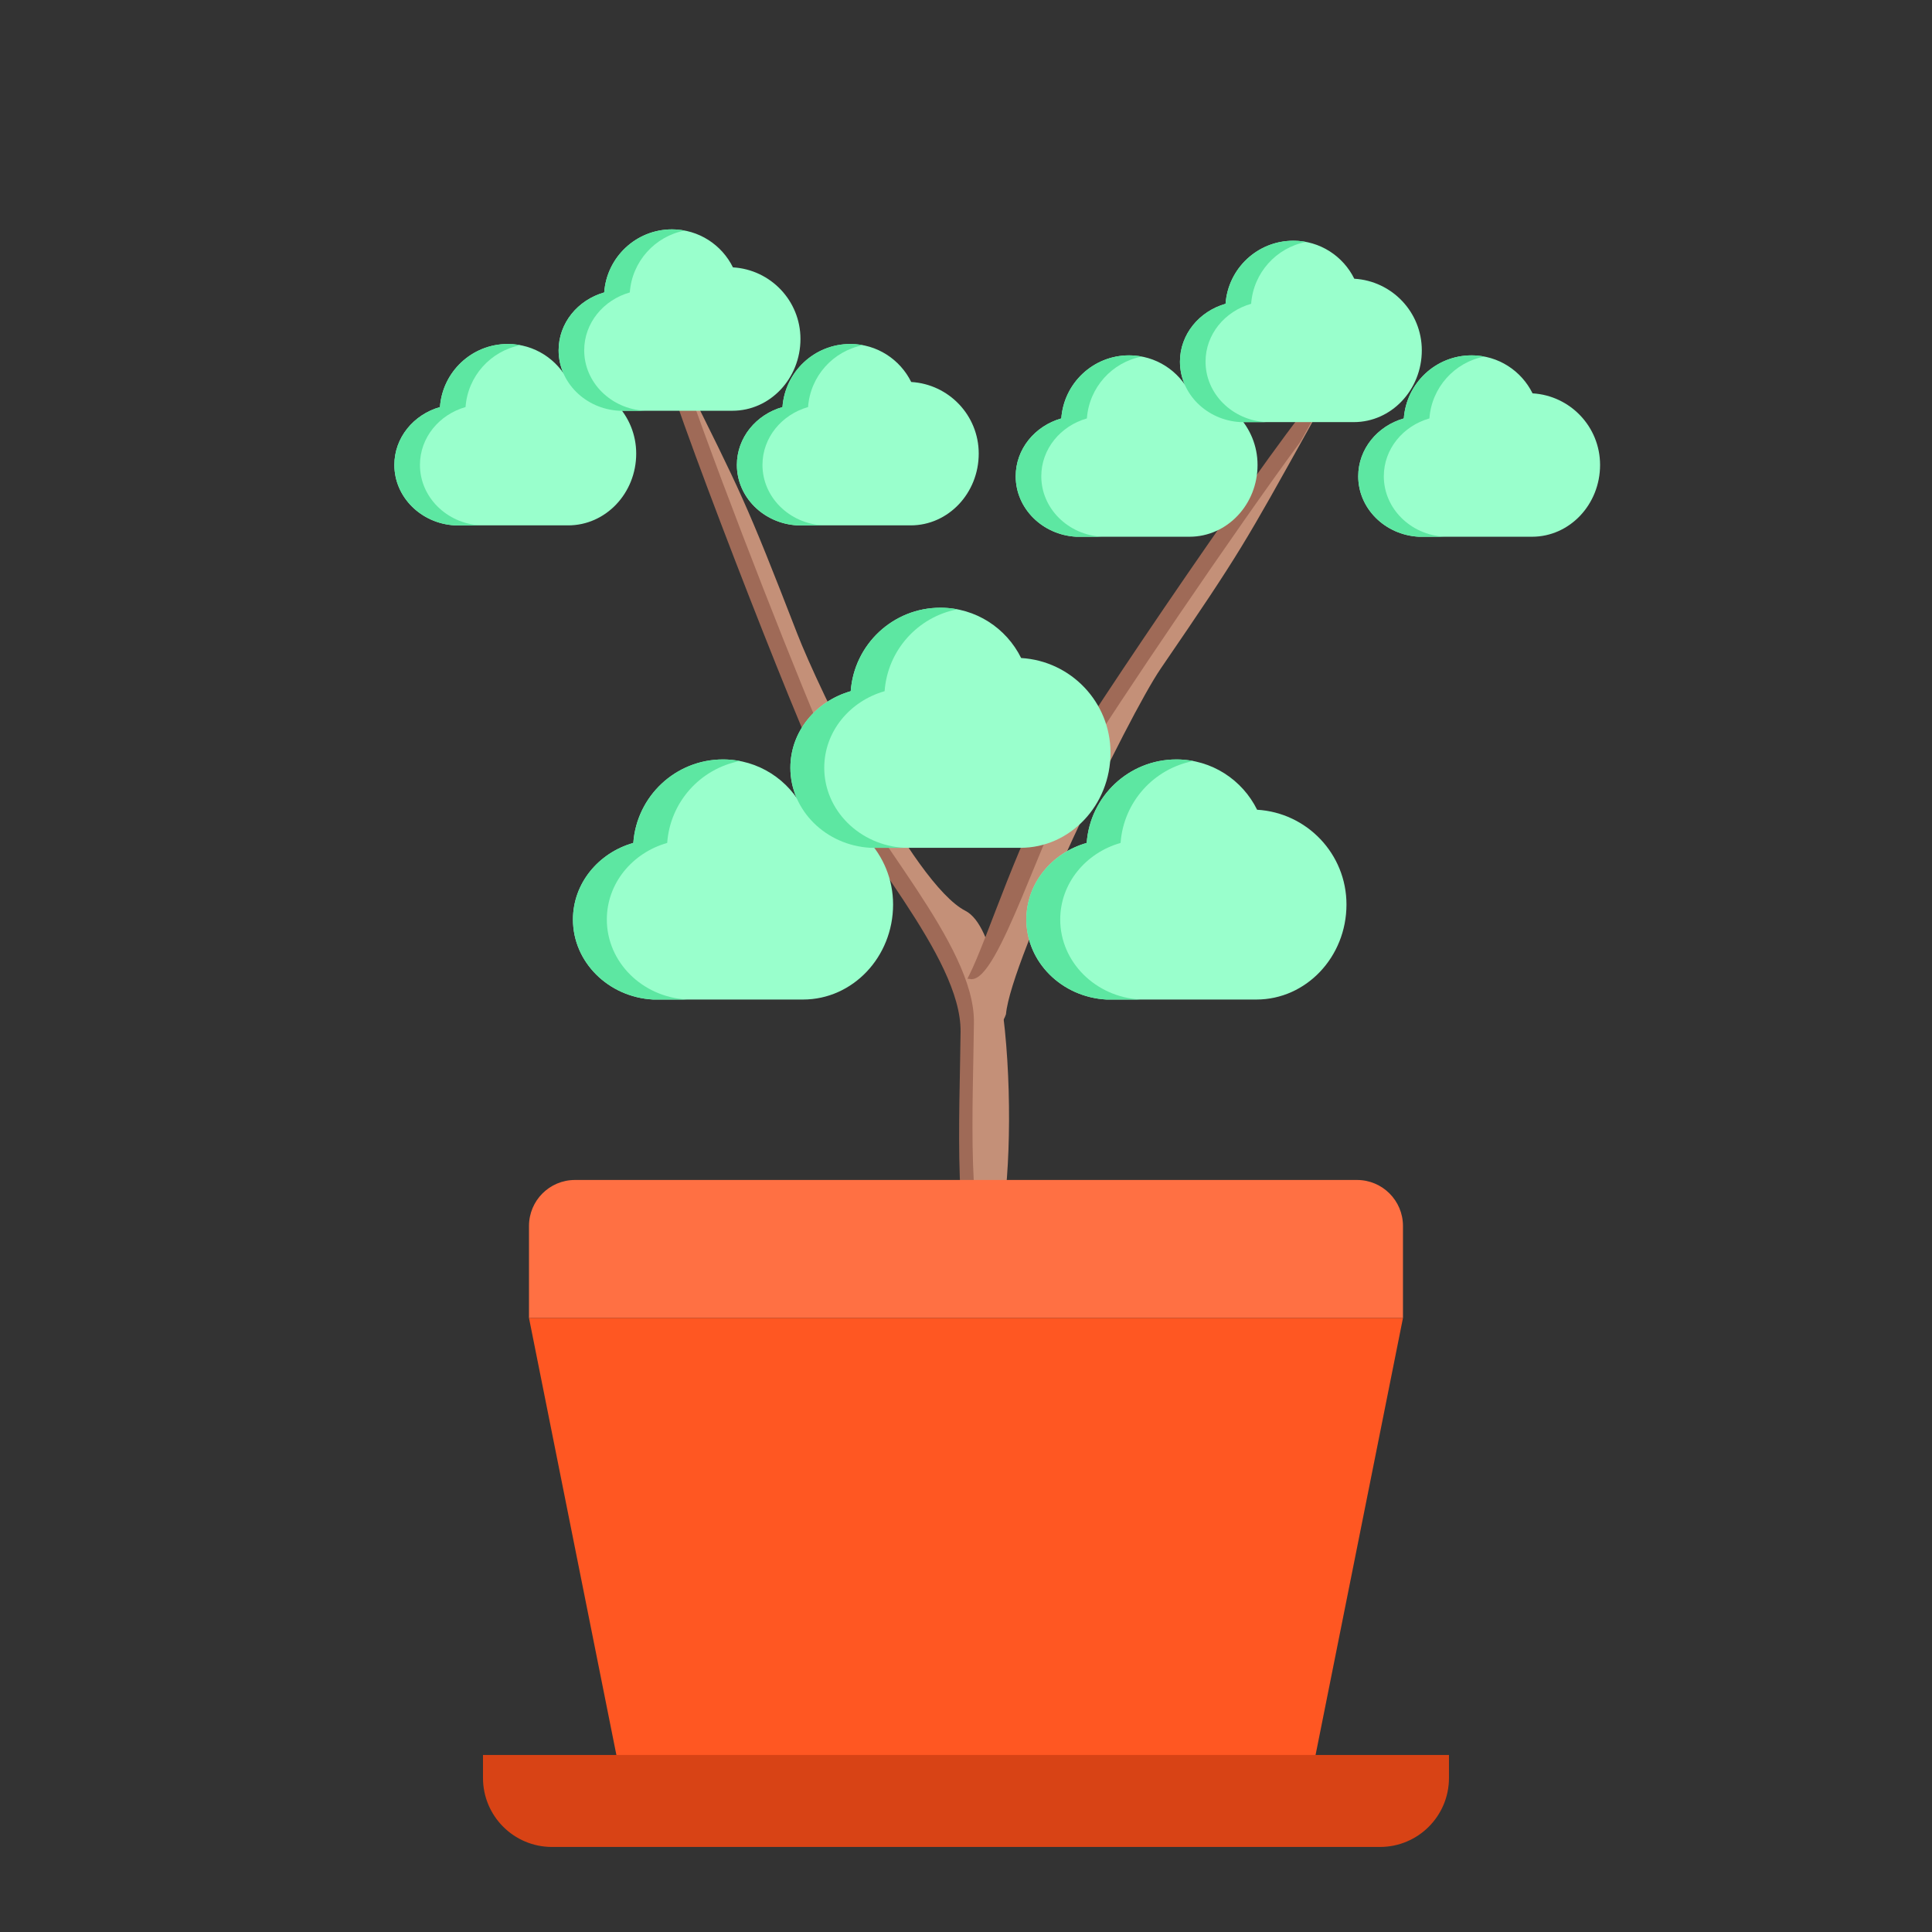 <?xml version="1.0" encoding="UTF-8" standalone="no"?>
<!-- Created with Inkscape (http://www.inkscape.org/) -->

<svg
   width="500"
   height="500"
   viewBox="0 0 132.292 132.292"
   version="1.1"
   id="svg2515"
   inkscape:version="1.1.2 (b8e25be833, 2022-02-05)"
   sodipodi:docname="bonsai06s00normal.svg"
   inkscape:export-filename="C:\Users\Lenovo\Desktop\Coding\Media files\Bonsais\bonsai06.png"
   inkscape:export-xdpi="96"
   inkscape:export-ydpi="96"
   xmlns:inkscape="http://www.inkscape.org/namespaces/inkscape"
   xmlns:sodipodi="http://sodipodi.sourceforge.net/DTD/sodipodi-0.dtd"
   xmlns="http://www.w3.org/2000/svg"
   xmlns:svg="http://www.w3.org/2000/svg"
   xmlns:sketch="http://www.bohemiancoding.com/sketch/ns">
  <rect x="0" y="0" width="132.292" height="132.292" fill="#333333" stroke="none"/>
  <sodipodi:namedview
     id="namedview2517"
     pagecolor="#ffffff"
     bordercolor="#666666"
     borderopacity="1.0"
     inkscape:pageshadow="2"
     inkscape:pageopacity="0.0"
     inkscape:pagecheckerboard="0"
     inkscape:document-units="mm"
     showgrid="false"
     units="px"
     inkscape:zoom="1.4142136"
     inkscape:cx="272.58966"
     inkscape:cy="248.54803"
     inkscape:window-width="1920"
     inkscape:window-height="1001"
     inkscape:window-x="-9"
     inkscape:window-y="-9"
     inkscape:window-maximized="1"
     inkscape:current-layer="g41450"
     showguides="false" />
  <defs
     id="defs2512">
    <marker
       style="overflow:visible"
       id="Arrow1Sstart"
       refX="0.0"
       refY="0.0"
       orient="auto"
       inkscape:stockid="Arrow1Sstart"
       inkscape:isstock="true">
      <path
         transform="scale(0.2) translate(6,0)"
         style="fill-rule:evenodd;fill:context-stroke;stroke:context-stroke;stroke-width:1.0pt"
         d="M 0.0,0.0 L 5.0,-5.0 L -12.5,0.0 L 5.0,5.0 L 0.0,0.0 z "
         id="path24092" />
    </marker>
    <marker
       style="overflow:visible"
       id="Arrow1Mstart"
       refX="0.0"
       refY="0.0"
       orient="auto"
       inkscape:stockid="Arrow1Mstart"
       inkscape:isstock="true">
      <path
         transform="scale(0.4) translate(10,0)"
         style="fill-rule:evenodd;fill:context-stroke;stroke:context-stroke;stroke-width:1.0pt"
         d="M 0.0,0.0 L 5.0,-5.0 L -12.5,0.0 L 5.0,5.0 L 0.0,0.0 z "
         id="path24086" />
    </marker>
    <marker
       style="overflow:visible"
       id="Arrow1Lstart"
       refX="0.0"
       refY="0.0"
       orient="auto"
       inkscape:stockid="Arrow1Lstart"
       inkscape:isstock="true">
      <path
         transform="scale(0.8) translate(12.5,0)"
         style="fill-rule:evenodd;fill:context-stroke;stroke:context-stroke;stroke-width:1.0pt"
         d="M 0.0,0.0 L 5.0,-5.0 L -12.5,0.0 L 5.0,5.0 L 0.0,0.0 z "
         id="path24080" />
    </marker>
    <marker
       style="overflow:visible;"
       id="Arrow1Lend"
       refX="0.0"
       refY="0.0"
       orient="auto"
       inkscape:stockid="Arrow1Lend"
       inkscape:isstock="true">
      <path
         transform="scale(0.8) rotate(180) translate(12.5,0)"
         style="fill-rule:evenodd;fill:context-stroke;stroke:context-stroke;stroke-width:1.0pt;"
         d="M 0.0,0.0 L 5.0,-5.0 L -12.5,0.0 L 5.0,5.0 L 0.0,0.0 z "
         id="path24083" />
    </marker>
  </defs>
  <g
     inkscape:label="Seedling"
     inkscape:groupmode="layer"
     id="g41450"
     style="display:inline">
    <g
       id="g21830"
       transform="matrix(1.109,-0.524,0.524,1.109,-99.153,51.94)"
       style="display:inline">
      <g
         id="g21828"
         transform="rotate(52.342,37.478,160.987)"
         style="display:inline">
        <path
           style="display:inline;fill:#c49078;fill-opacity:1;stroke:#c49078;stroke-width:0.216px;stroke-linecap:butt;stroke-linejoin:miter;stroke-opacity:1"
           d="m -16.771,19.211 c -7.149,-5.29 12.722,12.509 16.742,15.682 4.027,3.179 12.08,5.934 13.987,9.748 1.907,3.815 5.51,11.868 6.782,10.596 1.272,-1.272 -6.358,-16.53 -9.748,-16.53 -3.391,0 -13.052,-7.377 -15.47,-9.537 -5.934,-5.298 -6.343,-5.558 -12.292,-9.96 z"
           id="path21824"
           sodipodi:nodetypes="sssssss" />
        <path
           id="path21826"
           style="fill:#9f6a57;fill-opacity:1;stroke:#9f6a57;stroke-width:1px;stroke-linecap:butt;stroke-linejoin:miter;stroke-opacity:1"
           d="m -320.574,0.502 c -4.315,-0.434 68.245,64.343 84.549,77.215 18.665,14.735 55.995,27.505 64.836,45.188 8.841,17.682 25.541,55.013 31.436,49.119 0.515,-0.515 0.708,-1.537 0.633,-2.953 -6.243,3.798 -22.365,-32.192 -30.998,-49.457 -8.841,-17.682 -46.171,-30.452 -64.836,-45.187 -12.113,-9.563 -55.252,-47.756 -74.873,-66.592 -1.29,-0.954 -2.384,-1.763 -3.803,-2.812 -4.142,-3.065 -6.327,-4.457 -6.943,-4.52 z"
           transform="matrix(0.216,0,0,0.216,50.889,18.127)" />
      </g>
    </g>
    <g
       id="g826"
       transform="matrix(0.18,0,0,0.18,19.912,34.307)">
      <path
         style="fill:#ff7043"
         d="M 423.085,310.775 H 90.612 v -34.997 c 0,-9.668 7.831,-17.499 17.499,-17.499 h 297.476 c 9.668,0 17.499,7.831 17.499,17.499 v 34.997 z"
         id="path4" />
      <polygon
         style="fill:#ff5722"
         points="90.612,310.775 423.085,310.775 388.088,485.761 125.609,485.761 "
         id="polygon6" />
      <path
         style="fill:#d84315"
         d="M 414.335,512.009 H 99.361 c -14.498,0 -26.248,-11.75 -26.248,-26.248 v -8.749 h 367.47 v 8.749 c 0,14.497 -11.75,26.248 -26.248,26.248 z"
         id="path8" />
    </g>
    <g
       id="g21852"
       transform="matrix(1.192,0.288,-0.288,1.192,-18.257,-50.438)"
       style="display:inline">
      <g
         id="g21850"
         transform="rotate(69.051,25.059,116.225)"
         style="display:inline">
        <path
           style="display:inline;fill:#c49078;fill-opacity:1;stroke:#c49078;stroke-width:0.216px;stroke-linecap:butt;stroke-linejoin:miter;stroke-opacity:1"
           d="m -16.771,19.211 c -7.149,-5.29 12.722,12.509 16.742,15.682 4.027,3.179 7.713,3.998 11.397,6.916 1.095,-1.037 3.532,-0.893 2.219,-1.573 C 10.531,39.558 -2.061,31.33 -4.48,29.171 -10.413,23.873 -10.822,23.613 -16.771,19.211 Z"
           id="path21846"
           sodipodi:nodetypes="ssccss" />
        <path
           id="path21848"
           style="fill:#9f6a57;fill-opacity:1;stroke:#9f6a57;stroke-width:1px;stroke-linecap:butt;stroke-linejoin:miter;stroke-opacity:1"
           d="m -320.574,0.502 c -4.315,-0.434 68.245,64.343 84.549,77.215 18.665,14.735 43.072,25.468 52.828,32.059 1.846,-6.512 -35.148,-22.736 -51.758,-35.35 -12.113,-9.563 -55.252,-47.756 -74.873,-66.592 -1.29,-0.954 -2.384,-1.763 -3.803,-2.812 -4.142,-3.065 -6.327,-4.457 -6.943,-4.52 z"
           transform="matrix(0.216,0,0,0.216,50.889,18.127)"
           sodipodi:nodetypes="sscccss" />
      </g>
    </g>
    <g
       id="g22226"
       transform="matrix(0.548,0,0,0.548,-13.966,15.325)"
       style="display:inline">
      <g
         id="g22138"
         transform="translate(-26.833,54.443)">
        <g
           id="Page-1-8"
           stroke="none"
           stroke-width="1"
           fill="none"
           fill-rule="evenodd"
           sketch:type="MSPage"
           style="fill:#81cc29;fill-opacity:1"
           transform="matrix(1.25,0,0,1.25,123.912,12.486)">
          <g
             id="Icon-Set-Filled"
             sketch:type="MSLayerGroup"
             transform="translate(-519,-781)"
             fill="#000000"
             style="fill:#81cc29;fill-opacity:1">
            <path
               d="M 542.067,786.028 C 540.599,783.053 537.543,781 534,781 c -4.749,0 -8.63,3.682 -8.967,8.345 C 521.542,790.34 519,793.39 519,797 c 0,4.26 3.54,7.755 8,8 h 15 c 4.966,0 9,-4.253 9,-9.5 0,-5.056 -3.951,-9.177 -8.933,-9.472"
               id="cloud"
               sketch:type="MSShapeGroup"
               style="fill:#99ffcc;fill-opacity:1" />
          </g>
        </g>
        <path
           id="cloud-7"
           style="fill:#5de7a2;fill-opacity:1;fill-rule:evenodd;stroke:none;stroke-width:1.25"
           d="m 142.661,12.485 c -5.936,0 -10.787,4.603 -11.209,10.431 -4.364,1.244 -7.542,5.056 -7.542,9.569 0,5.325 4.425,9.694 10,10 h 4.234 c -5.575,-0.306 -10,-4.675 -10,-10 0,-4.512 3.178,-8.325 7.542,-9.569 0.37,-5.117 4.154,-9.289 9.09,-10.231 -0.685,-0.131 -1.391,-0.201 -2.115,-0.201 z" />
      </g>
      <g
         id="g22138-4"
         transform="translate(0.334,35.485)"
         style="display:inline">
        <g
           id="Page-1-8-0"
           stroke="none"
           stroke-width="1"
           fill="none"
           fill-rule="evenodd"
           sketch:type="MSPage"
           style="fill:#81cc29;fill-opacity:1"
           transform="matrix(1.25,0,0,1.25,123.912,12.486)">
          <g
             id="Icon-Set-Filled-2"
             sketch:type="MSLayerGroup"
             transform="translate(-519,-781)"
             fill="#000000"
             style="fill:#81cc29;fill-opacity:1">
            <path
               d="M 542.067,786.028 C 540.599,783.053 537.543,781 534,781 c -4.749,0 -8.63,3.682 -8.967,8.345 C 521.542,790.34 519,793.39 519,797 c 0,4.26 3.54,7.755 8,8 h 15 c 4.966,0 9,-4.253 9,-9.5 0,-5.056 -3.951,-9.177 -8.933,-9.472"
               id="cloud-1"
               sketch:type="MSShapeGroup"
               style="fill:#99ffcc;fill-opacity:1" />
          </g>
        </g>
        <path
           id="cloud-7-8"
           style="fill:#5de7a2;fill-opacity:1;fill-rule:evenodd;stroke:none;stroke-width:1.25"
           d="m 142.661,12.485 c -5.936,0 -10.787,4.603 -11.209,10.431 -4.364,1.244 -7.542,5.056 -7.542,9.569 0,5.325 4.425,9.694 10,10 h 4.234 c -5.575,-0.306 -10,-4.675 -10,-10 0,-4.512 3.178,-8.325 7.542,-9.569 0.37,-5.117 4.154,-9.289 9.09,-10.231 -0.685,-0.131 -1.391,-0.201 -2.115,-0.201 z" />
      </g>
      <g
         id="g22138-5"
         transform="translate(29.819,54.443)"
         style="display:inline">
        <g
           id="Page-1-8-4"
           stroke="none"
           stroke-width="1"
           fill="none"
           fill-rule="evenodd"
           sketch:type="MSPage"
           style="fill:#81cc29;fill-opacity:1"
           transform="matrix(1.25,0,0,1.25,123.912,12.486)">
          <g
             id="Icon-Set-Filled-8"
             sketch:type="MSLayerGroup"
             transform="translate(-519,-781)"
             fill="#000000"
             style="fill:#81cc29;fill-opacity:1">
            <path
               d="M 542.067,786.028 C 540.599,783.053 537.543,781 534,781 c -4.749,0 -8.63,3.682 -8.967,8.345 C 521.542,790.34 519,793.39 519,797 c 0,4.26 3.54,7.755 8,8 h 15 c 4.966,0 9,-4.253 9,-9.5 0,-5.056 -3.951,-9.177 -8.933,-9.472"
               id="cloud-3"
               sketch:type="MSShapeGroup"
               style="fill:#99ffcc;fill-opacity:1" />
          </g>
        </g>
        <path
           id="cloud-7-4"
           style="fill:#5de7a2;fill-opacity:1;fill-rule:evenodd;stroke:none;stroke-width:1.25"
           d="m 142.661,12.485 c -5.936,0 -10.787,4.603 -11.209,10.431 -4.364,1.244 -7.542,5.056 -7.542,9.569 0,5.325 4.425,9.694 10,10 h 4.234 c -5.575,-0.306 -10,-4.675 -10,-10 0,-4.512 3.178,-8.325 7.542,-9.569 0.37,-5.117 4.154,-9.289 9.09,-10.231 -0.685,-0.131 -1.391,-0.201 -2.115,-0.201 z" />
      </g>
    </g>
    <g
       id="g22226-5"
       transform="matrix(0.414,0,0,0.414,29.359,-3.376)"
       style="display:inline">
      <g
         id="g22138-8"
         transform="translate(-26.833,54.443)">
        <g
           id="Page-1-8-9"
           stroke="none"
           stroke-width="1"
           fill="none"
           fill-rule="evenodd"
           sketch:type="MSPage"
           style="fill:#81cc29;fill-opacity:1"
           transform="matrix(1.25,0,0,1.25,123.912,12.486)">
          <g
             id="Icon-Set-Filled-0"
             sketch:type="MSLayerGroup"
             transform="translate(-519,-781)"
             fill="#000000"
             style="fill:#81cc29;fill-opacity:1">
            <path
               d="M 542.067,786.028 C 540.599,783.053 537.543,781 534,781 c -4.749,0 -8.63,3.682 -8.967,8.345 C 521.542,790.34 519,793.39 519,797 c 0,4.26 3.54,7.755 8,8 h 15 c 4.966,0 9,-4.253 9,-9.5 0,-5.056 -3.951,-9.177 -8.933,-9.472"
               id="cloud-2"
               sketch:type="MSShapeGroup"
               style="fill:#99ffcc;fill-opacity:1" />
          </g>
        </g>
        <path
           id="cloud-7-85"
           style="fill:#5de7a2;fill-opacity:1;fill-rule:evenodd;stroke:none;stroke-width:1.25"
           d="m 142.661,12.485 c -5.936,0 -10.787,4.603 -11.209,10.431 -4.364,1.244 -7.542,5.056 -7.542,9.569 0,5.325 4.425,9.694 10,10 h 4.234 c -5.575,-0.306 -10,-4.675 -10,-10 0,-4.512 3.178,-8.325 7.542,-9.569 0.37,-5.117 4.154,-9.289 9.09,-10.231 -0.685,-0.131 -1.391,-0.201 -2.115,-0.201 z" />
      </g>
      <g
         id="g22138-4-2"
         transform="translate(0.334,35.485)"
         style="display:inline">
        <g
           id="Page-1-8-0-7"
           stroke="none"
           stroke-width="1"
           fill="none"
           fill-rule="evenodd"
           sketch:type="MSPage"
           style="fill:#81cc29;fill-opacity:1"
           transform="matrix(1.25,0,0,1.25,123.912,12.486)">
          <g
             id="Icon-Set-Filled-2-8"
             sketch:type="MSLayerGroup"
             transform="translate(-519,-781)"
             fill="#000000"
             style="fill:#81cc29;fill-opacity:1">
            <path
               d="M 542.067,786.028 C 540.599,783.053 537.543,781 534,781 c -4.749,0 -8.63,3.682 -8.967,8.345 C 521.542,790.34 519,793.39 519,797 c 0,4.26 3.54,7.755 8,8 h 15 c 4.966,0 9,-4.253 9,-9.5 0,-5.056 -3.951,-9.177 -8.933,-9.472"
               id="cloud-1-0"
               sketch:type="MSShapeGroup"
               style="fill:#99ffcc;fill-opacity:1" />
          </g>
        </g>
        <path
           id="cloud-7-8-0"
           style="fill:#5de7a2;fill-opacity:1;fill-rule:evenodd;stroke:none;stroke-width:1.25"
           d="m 142.661,12.485 c -5.936,0 -10.787,4.603 -11.209,10.431 -4.364,1.244 -7.542,5.056 -7.542,9.569 0,5.325 4.425,9.694 10,10 h 4.234 c -5.575,-0.306 -10,-4.675 -10,-10 0,-4.512 3.178,-8.325 7.542,-9.569 0.37,-5.117 4.154,-9.289 9.09,-10.231 -0.685,-0.131 -1.391,-0.201 -2.115,-0.201 z" />
      </g>
      <g
         id="g22138-5-6"
         transform="translate(29.819,54.443)"
         style="display:inline">
        <g
           id="Page-1-8-4-3"
           stroke="none"
           stroke-width="1"
           fill="none"
           fill-rule="evenodd"
           sketch:type="MSPage"
           style="fill:#81cc29;fill-opacity:1"
           transform="matrix(1.25,0,0,1.25,123.912,12.486)">
          <g
             id="Icon-Set-Filled-8-44"
             sketch:type="MSLayerGroup"
             transform="translate(-519,-781)"
             fill="#000000"
             style="fill:#81cc29;fill-opacity:1">
            <path
               d="M 542.067,786.028 C 540.599,783.053 537.543,781 534,781 c -4.749,0 -8.63,3.682 -8.967,8.345 C 521.542,790.34 519,793.39 519,797 c 0,4.26 3.54,7.755 8,8 h 15 c 4.966,0 9,-4.253 9,-9.5 0,-5.056 -3.951,-9.177 -8.933,-9.472"
               id="cloud-3-1"
               sketch:type="MSShapeGroup"
               style="fill:#99ffcc;fill-opacity:1" />
          </g>
        </g>
        <path
           id="cloud-7-4-0"
           style="fill:#5de7a2;fill-opacity:1;fill-rule:evenodd;stroke:none;stroke-width:1.25"
           d="m 142.661,12.485 c -5.936,0 -10.787,4.603 -11.209,10.431 -4.364,1.244 -7.542,5.056 -7.542,9.569 0,5.325 4.425,9.694 10,10 h 4.234 c -5.575,-0.306 -10,-4.675 -10,-10 0,-4.512 3.178,-8.325 7.542,-9.569 0.37,-5.117 4.154,-9.289 9.09,-10.231 -0.685,-0.131 -1.391,-0.201 -2.115,-0.201 z" />
      </g>
    </g>
    <g
       id="g22226-5-3"
       transform="matrix(0.414,0,0,0.414,-13.187,-4.154)"
       style="display:inline">
      <g
         id="g22138-8-7"
         transform="translate(-26.833,54.443)">
        <g
           id="Page-1-8-9-9"
           stroke="none"
           stroke-width="1"
           fill="none"
           fill-rule="evenodd"
           sketch:type="MSPage"
           style="fill:#81cc29;fill-opacity:1"
           transform="matrix(1.25,0,0,1.25,123.912,12.486)">
          <g
             id="Icon-Set-Filled-0-0"
             sketch:type="MSLayerGroup"
             transform="translate(-519,-781)"
             fill="#000000"
             style="fill:#81cc29;fill-opacity:1">
            <path
               d="M 542.067,786.028 C 540.599,783.053 537.543,781 534,781 c -4.749,0 -8.63,3.682 -8.967,8.345 C 521.542,790.34 519,793.39 519,797 c 0,4.26 3.54,7.755 8,8 h 15 c 4.966,0 9,-4.253 9,-9.5 0,-5.056 -3.951,-9.177 -8.933,-9.472"
               id="cloud-2-4"
               sketch:type="MSShapeGroup"
               style="fill:#99ffcc;fill-opacity:1" />
          </g>
        </g>
        <path
           id="cloud-7-85-7"
           style="fill:#5de7a2;fill-opacity:1;fill-rule:evenodd;stroke:none;stroke-width:1.25"
           d="m 142.661,12.485 c -5.936,0 -10.787,4.603 -11.209,10.431 -4.364,1.244 -7.542,5.056 -7.542,9.569 0,5.325 4.425,9.694 10,10 h 4.234 c -5.575,-0.306 -10,-4.675 -10,-10 0,-4.512 3.178,-8.325 7.542,-9.569 0.37,-5.117 4.154,-9.289 9.09,-10.231 -0.685,-0.131 -1.391,-0.201 -2.115,-0.201 z" />
      </g>
      <g
         id="g22138-4-2-9"
         transform="translate(0.334,35.485)"
         style="display:inline">
        <g
           id="Page-1-8-0-7-6"
           stroke="none"
           stroke-width="1"
           fill="none"
           fill-rule="evenodd"
           sketch:type="MSPage"
           style="fill:#81cc29;fill-opacity:1"
           transform="matrix(1.25,0,0,1.25,123.912,12.486)">
          <g
             id="Icon-Set-Filled-2-8-6"
             sketch:type="MSLayerGroup"
             transform="translate(-519,-781)"
             fill="#000000"
             style="fill:#81cc29;fill-opacity:1">
            <path
               d="M 542.067,786.028 C 540.599,783.053 537.543,781 534,781 c -4.749,0 -8.63,3.682 -8.967,8.345 C 521.542,790.34 519,793.39 519,797 c 0,4.26 3.54,7.755 8,8 h 15 c 4.966,0 9,-4.253 9,-9.5 0,-5.056 -3.951,-9.177 -8.933,-9.472"
               id="cloud-1-0-5"
               sketch:type="MSShapeGroup"
               style="fill:#99ffcc;fill-opacity:1" />
          </g>
        </g>
        <path
           id="cloud-7-8-0-5"
           style="fill:#5de7a2;fill-opacity:1;fill-rule:evenodd;stroke:none;stroke-width:1.25"
           d="m 142.661,12.485 c -5.936,0 -10.787,4.603 -11.209,10.431 -4.364,1.244 -7.542,5.056 -7.542,9.569 0,5.325 4.425,9.694 10,10 h 4.234 c -5.575,-0.306 -10,-4.675 -10,-10 0,-4.512 3.178,-8.325 7.542,-9.569 0.37,-5.117 4.154,-9.289 9.09,-10.231 -0.685,-0.131 -1.391,-0.201 -2.115,-0.201 z" />
      </g>
      <g
         id="g22138-5-6-3"
         transform="translate(29.819,54.443)"
         style="display:inline">
        <g
           id="Page-1-8-4-3-5"
           stroke="none"
           stroke-width="1"
           fill="none"
           fill-rule="evenodd"
           sketch:type="MSPage"
           style="fill:#81cc29;fill-opacity:1"
           transform="matrix(1.25,0,0,1.25,123.912,12.486)">
          <g
             id="Icon-Set-Filled-8-44-1"
             sketch:type="MSLayerGroup"
             transform="translate(-519,-781)"
             fill="#000000"
             style="fill:#81cc29;fill-opacity:1">
            <path
               d="M 542.067,786.028 C 540.599,783.053 537.543,781 534,781 c -4.749,0 -8.63,3.682 -8.967,8.345 C 521.542,790.34 519,793.39 519,797 c 0,4.26 3.54,7.755 8,8 h 15 c 4.966,0 9,-4.253 9,-9.5 0,-5.056 -3.951,-9.177 -8.933,-9.472"
               id="cloud-3-1-6"
               sketch:type="MSShapeGroup"
               style="fill:#99ffcc;fill-opacity:1" />
          </g>
        </g>
        <path
           id="cloud-7-4-0-1"
           style="fill:#5de7a2;fill-opacity:1;fill-rule:evenodd;stroke:none;stroke-width:1.25"
           d="m 142.661,12.485 c -5.936,0 -10.787,4.603 -11.209,10.431 -4.364,1.244 -7.542,5.056 -7.542,9.569 0,5.325 4.425,9.694 10,10 h 4.234 c -5.575,-0.306 -10,-4.675 -10,-10 0,-4.512 3.178,-8.325 7.542,-9.569 0.37,-5.117 4.154,-9.289 9.09,-10.231 -0.685,-0.131 -1.391,-0.201 -2.115,-0.201 z" />
      </g>
    </g>
  </g>
</svg>
